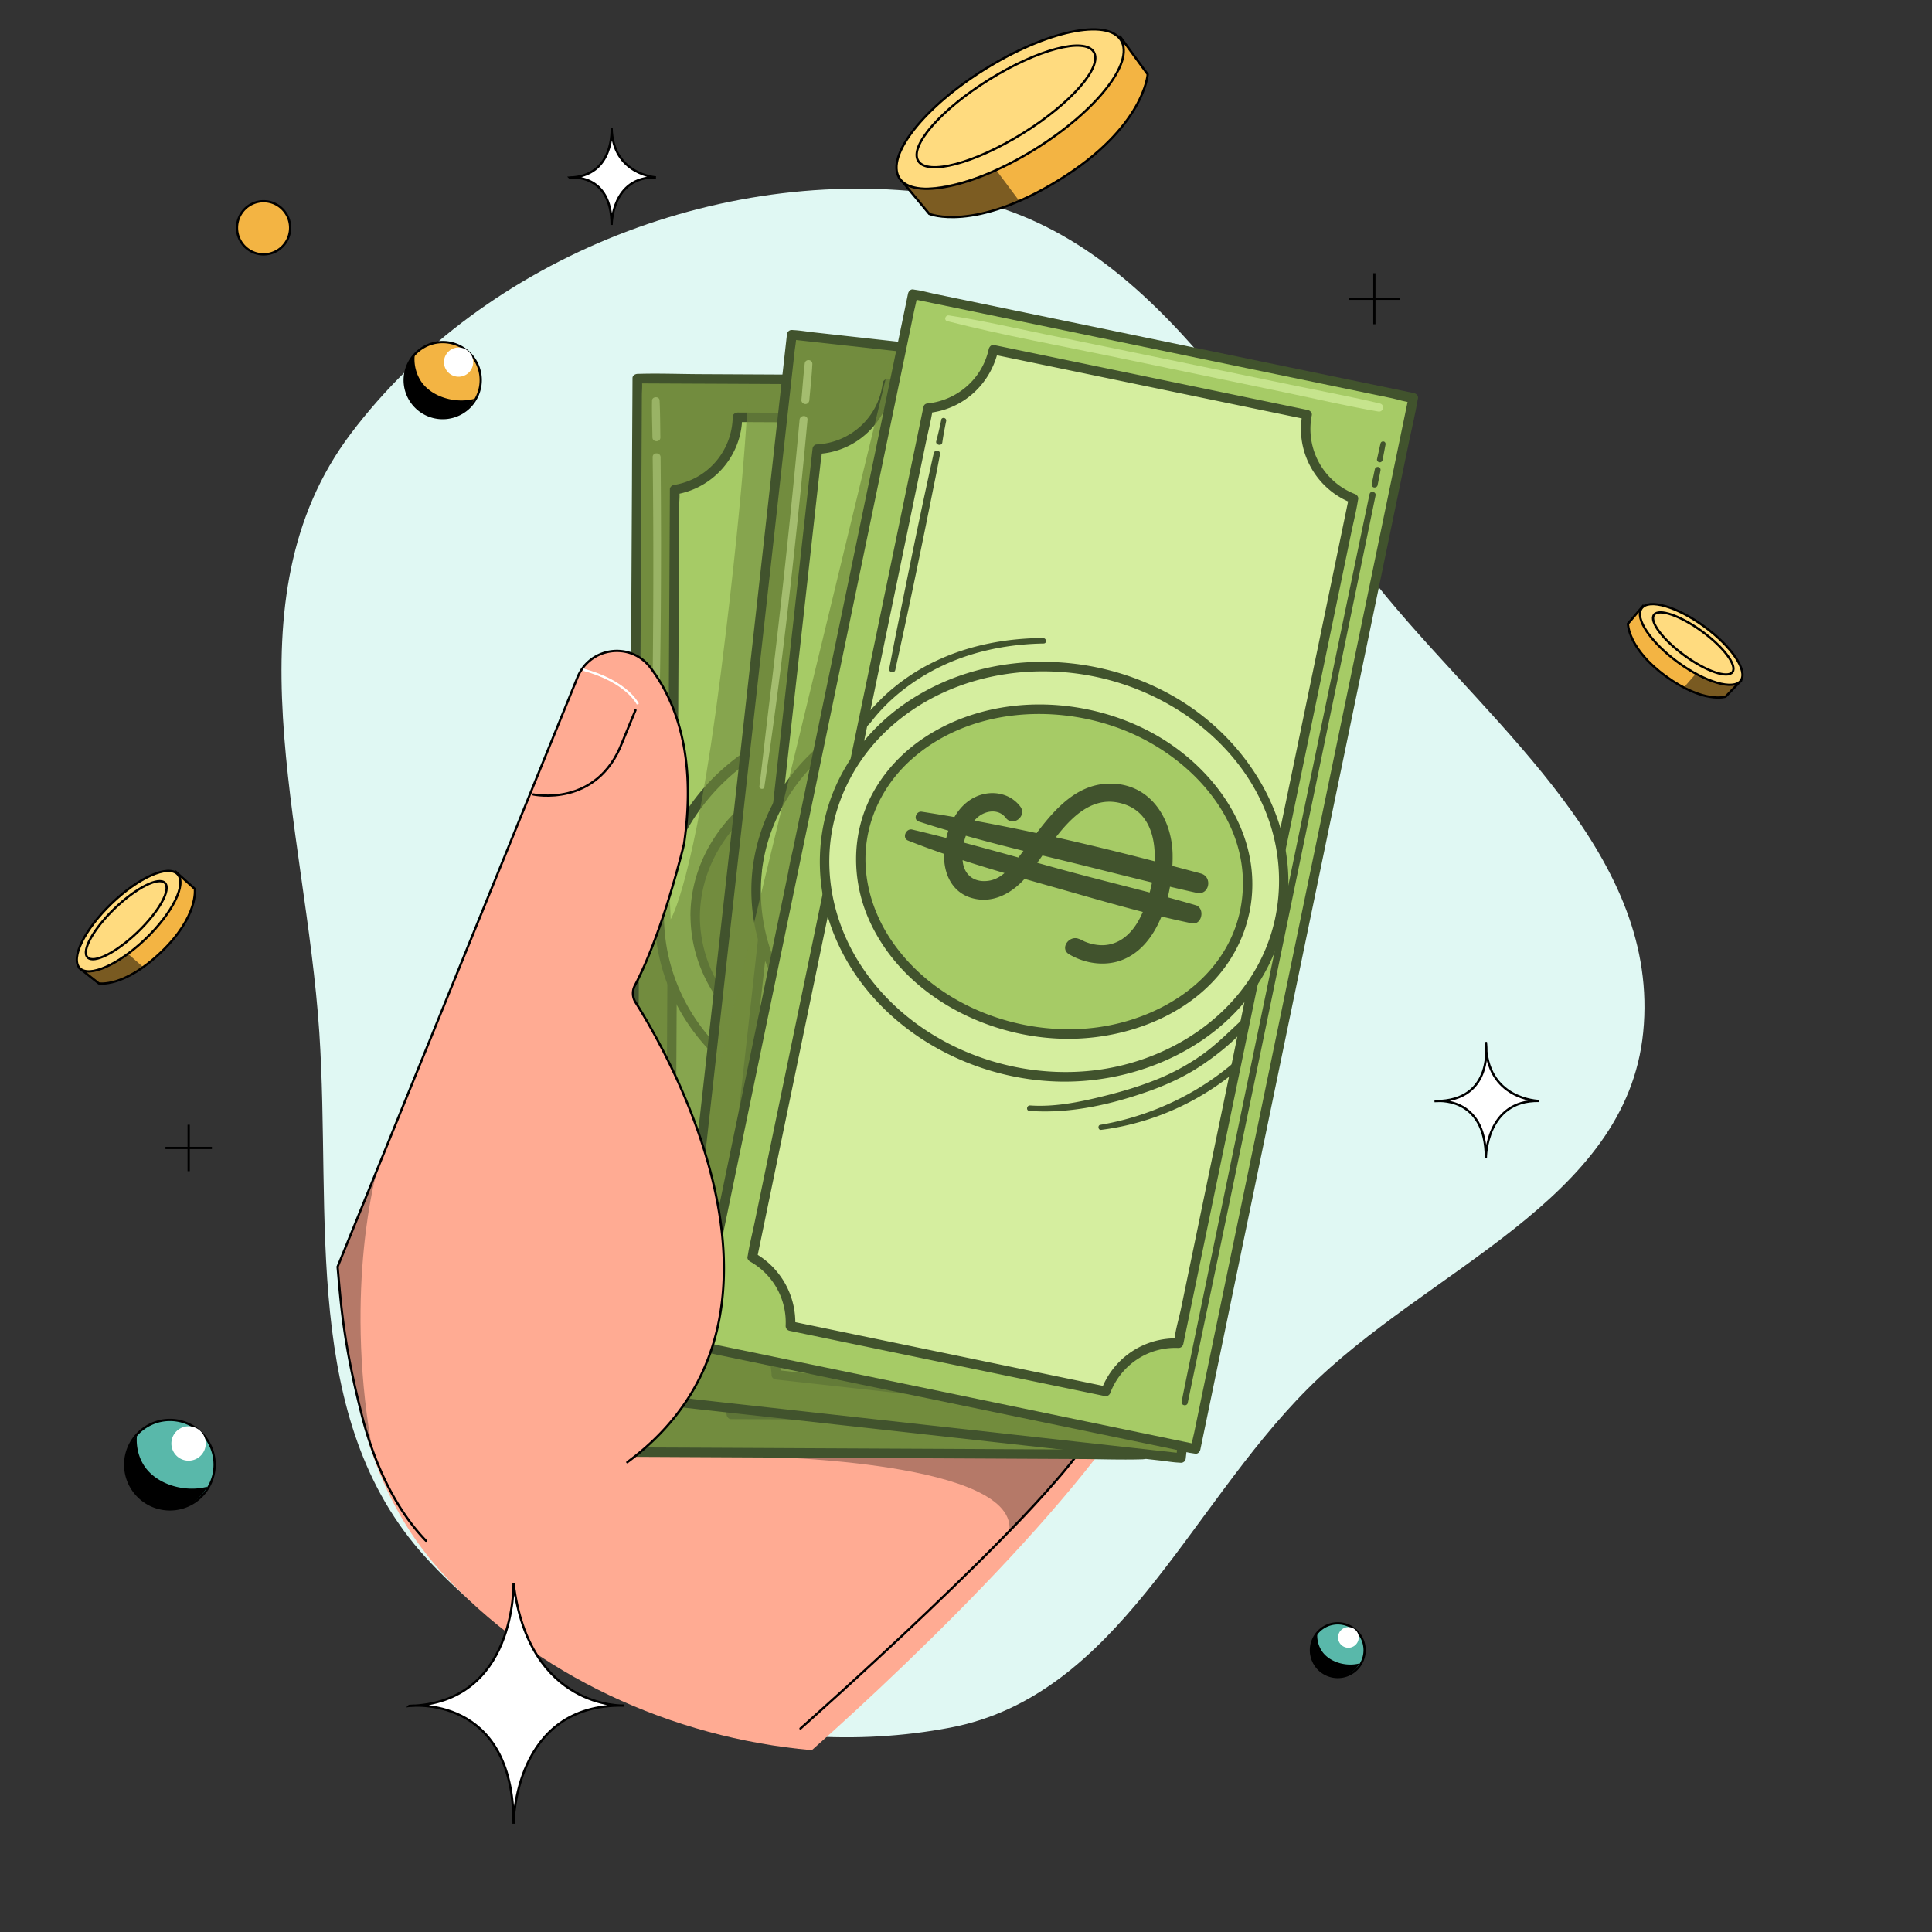 <svg xmlns="http://www.w3.org/2000/svg" fill="none" viewBox="0 0 128 128"><rect x="0" y="0" width="128" height="128" fill="#333333" stroke="none"/><path fill="#E0F8F3" fill-rule="evenodd" d="M62.942 12.971c13.444 2.114 20.23 16.084 28.906 26.556 7.41 8.943 18.169 17.317 17.017 28.869-1.115 11.188-14.309 15.673-22.252 23.64-7.977 8.003-12.564 20.318-23.671 22.427-12.455 2.364-26.271-1.946-34.783-11.33-8.254-9.1-6.193-22.485-7.004-34.737-.909-13.73-6.208-28.663 2.08-39.655 8.907-11.814 25.08-18.07 39.707-15.77" clip-rule="evenodd"/><path fill="#FFAB93" d="M53.787 115.953c-9.284-.815-18.335-4.962-24.555-11.819-4.79-5.28-6.106-12.004-6.526-19.111l4.58-9.254c5.892-22.949 35.55-18.725 35.55-18.725v.002C88.888 71.31 77.103 89.299 77.103 89.299c-2.896 7.527-16.346 20.485-23.316 26.654"/><path fill="#FFAB93" d="M53.034 114.519s15.973-14.12 19.135-19.288Z"/><path stroke="#000" stroke-linecap="round" stroke-linejoin="round" stroke-width=".15" d="M53.034 114.519s15.973-14.12 19.135-19.288"/><path fill="#000" d="M50.59 96.52s17.111.296 16.265 5.046c2.846-2.824 4.39-5.093 4.39-5.093z" opacity=".29"/><path fill="#728C3E" d="m76.078 25.255-33.865-.161-.37 71.119 33.865.161z"/><path fill="#A6CB66" d="m73.519 32.439-.296 57.444a4.88 4.88 0 0 0-3.418 3.935l-21.338-.1a4.87 4.87 0 0 0-4.058-4.122l.292-57.144a4.875 4.875 0 0 0 4.16-4.798l21.222.102a4.88 4.88 0 0 0 3.432 4.685z"/><path fill="#41532D" d="m73.205 32.397-.008 1.534a18617.096 18617.096 0 0 1-.053 10.359l-.04 7.541c-.016 2.752-.028 5.508-.044 8.26l-.044 8.338q-.02 3.886-.04 7.777c-.012 2.192-.023 4.38-.032 6.572q-.013 2.365-.025 4.725l-.007 1.467c0 .252-.034.525-.005.773.003.03 0 .065 0 .097l.187-.252c-1.905.593-3.282 2.228-3.607 4.19l.35-.276q-3.607-.014-7.218-.036l-11.495-.053-2.627-.011.273.266a5.26 5.26 0 0 0-4.332-4.388l.276.35.007-1.527.022-4.155.031-6.146.038-7.5q.021-4.111.041-8.216l.045-8.295.041-7.735c.013-2.179.022-4.358.036-6.54q.013-2.35.022-4.702l.007-1.464c.003-.248.037-.521.004-.767-.004-.03 0-.064 0-.096l-.266.273c2.496-.396 4.386-2.534 4.429-5.074l-.35.276q3.599.017 7.198.035l14.025.067-.275-.35c.014 2.28 1.44 4.311 3.625 5.012.384.125.624-.461.238-.586-1.895-.609-3.224-2.346-3.237-4.355 0-.155-.088-.35-.275-.35q-3.6-.018-7.2-.036l-11.388-.054-2.636-.013c-.158 0-.348.092-.35.276-.038 2.264-1.656 4.165-3.899 4.523-.123.02-.264.139-.266.274l-.007 1.528-.022 4.154-.032 6.147-.038 7.5c-.012 2.74-.028 5.479-.04 8.215l-.045 8.296-.041 7.735q-.018 3.268-.036 6.54-.013 2.35-.023 4.702c-.002.745-.011 1.488-.01 2.23v.097c-.002.177.091.32.275.35a4.61 4.61 0 0 1 3.781 3.855c.02.124.14.264.274.267q3.607.014 7.218.035 5.748.03 11.495.054l2.627.011c.177.001.32-.092.35-.276.29-1.756 1.54-3.156 3.232-3.683a.31.31 0 0 0 .188-.252l.008-1.534.02-4.177.032-6.182q.02-3.77.04-7.541c.016-2.753.029-5.509.044-8.26.016-2.753.03-5.56.044-8.339q.02-3.886.04-7.777.019-3.285.033-6.572l.024-4.725c.003-.748.013-1.494.013-2.24v-.096c.003-.403-.625-.481-.626-.075z"/><path fill="#A6CB66" d="M58.895 74.244c8.44.04 15.313-5.978 15.352-13.442s-6.772-13.548-15.211-13.588-15.314 5.978-15.352 13.442c-.04 7.465 6.771 13.548 15.211 13.588"/><path fill="#41532D" d="M43.373 60.62c-.003 2.942 1.013 5.77 2.842 8.068 1.828 2.298 4.469 4.067 7.305 5.003 5.98 1.97 13.006.55 17.398-4.071 1.998-2.1 3.32-4.827 3.588-7.724.267-2.896-.516-5.791-2.12-8.205-3.524-5.288-10.326-7.6-16.452-6.532-6.125 1.068-11.21 5.255-12.353 11.272a12.5 12.5 0 0 0-.212 2.192c-.003.402.622.48.626.074.055-5.886 4.42-10.623 9.845-12.374 5.734-1.852 12.554-.425 16.702 4.058 1.862 2.011 3.09 4.569 3.34 7.315.253 2.795-.535 5.603-2.13 7.903-3.453 4.99-9.915 7.107-15.76 6.074-5.845-1.032-10.776-5.082-11.812-10.866a12.3 12.3 0 0 1-.189-2.107c0-.404-.626-.481-.626-.075z"/><path fill="#728C3E" d="M58.905 71.384c7.125.033 12.926-4.709 12.957-10.592.03-5.884-5.721-10.68-12.847-10.715-7.125-.034-12.926 4.708-12.957 10.592-.03 5.883 5.72 10.68 12.846 10.715"/><path fill="#41532D" d="M45.747 60.632c.003 5.056 3.984 8.949 8.59 10.373 4.99 1.543 10.976.54 14.757-3.214 1.65-1.64 2.8-3.77 3.038-6.101s-.44-4.618-1.773-6.504c-3.056-4.324-8.848-6.033-13.92-5.228-4.783.762-9.528 3.987-10.525 8.979a9 9 0 0 0-.171 1.697c-.006.402.622.48.626.075.05-4.79 3.907-8.38 8.259-9.693 4.757-1.435 10.474-.42 14.051 3.16 1.549 1.55 2.615 3.562 2.827 5.758.213 2.196-.465 4.382-1.766 6.148-2.98 4.046-8.464 5.579-13.269 4.784-4.5-.741-9.058-3.808-9.95-8.542a9 9 0 0 1-.152-1.615c-.001-.4-.626-.482-.626-.075z"/><path fill="#41532D" d="M68.179 59.8q-.952.047-1.909.112a10 10 0 0 0-.087-.712c.605-.062 1.208-.124 1.813-.196.845-.1.66-1.357-.173-1.3q-.968.068-1.937.14c-.077-.264-.159-.523-.245-.76-.79-2.116-2.743-3.768-5.102-3.147-2.273.6-3.183 2.703-3.866 4.788q-2.091.255-4.172.569.085-.206.202-.384c.384-.56 1.106-.871 1.71-.472.654.432 1.312-.596.657-1.029-.975-.644-2.233-.404-3.039.404-.455.457-.723 1.05-.85 1.682q-1.085.175-2.16.372c-.365.067-.384.689.02.682.685-.01 1.37-.036 2.054-.065q0 .253.028.502-1.16.093-2.316.212c-.428.043-.473.76-.017.78.846.04 1.694.054 2.542.055q-.001.005.004.01c.364 1.183 1.255 2.174 2.567 2.158 1.454-.018 2.457-1.066 2.993-2.316a.1.1 0 0 1 .012-.027q.816-.043 1.633-.09c2.154-.126 4.327-.225 6.49-.4a7 7 0 0 1-.073.601c-.194 1.125-.788 2.112-1.934 2.417-.32.085-.651.11-.98.097-.103-.005-.618-.086-.337-.025-.76-.157-1.145 1.002-.376 1.162 1.156.239 2.457.008 3.386-.742 1.06-.855 1.503-2.202 1.584-3.621a58 58 0 0 0 2.04-.23c.695-.091.533-1.254-.16-1.223zm-6.714-4.777c1.726-.056 2.723 1.296 3.21 2.913a204 204 0 0 0-6.71.634c.62-1.81 1.525-3.485 3.497-3.548zm-9.168 5.397c1.312-.077 2.623-.183 3.934-.302q-.086.268-.174.528-1.87.111-3.735.247a4 4 0 0 1-.024-.476zm2.4 2.329c-.845.435-1.648.188-2.052-.676q-.014-.029-.02-.056a100 100 0 0 0 2.903-.096c-.199.34-.46.634-.829.829zm4.167-2.273-1.512.093q.086-.279.17-.568l1.055-.101c2.127-.205 4.26-.376 6.392-.58q.044.343.065.678c-2.056.155-4.113.349-6.17.478"/><path fill="#728C3E" d="m49.595 25.124 26.482.126-.368 71.12-27.055-.13-6.807-.947.262-49.979s2.213 9.967 2.322 15.594c0 0 1.562-2.364 3.328-16.327s1.833-19.457 1.833-19.457z" opacity=".6" style="mix-blend-mode:multiply"/><path fill="#41532D" d="M76.027 96.407q.003-.953.01-1.905.016-2.59.026-5.183l.04-7.664q.024-4.656.048-9.311c.017-3.414.037-6.823.053-10.236q.028-5.167.054-10.333l.05-9.598.043-8.145.03-5.856c.004-.925.011-1.85.012-2.772a1 1 0 0 1 .002-.12c0-.154-.091-.35-.275-.35q-1.69-.008-3.381-.016-4.04-.017-8.078-.04l-9.768-.047-8.478-.042c-1.365-.005-2.736-.06-4.102-.02q-.028-.001-.058.001c-.154 0-.35.092-.35.276q-.004.953-.01 1.905-.016 2.59-.026 5.183l-.04 7.664q-.024 4.655-.048 9.311-.027 5.118-.054 10.236l-.053 10.333-.05 9.598-.043 8.145q-.014 2.928-.03 5.856c-.004.925-.012 1.85-.012 2.772q.001.059-.002.12c0 .154.091.35.275.35q1.69.007 3.38.016l8.079.04 9.768.047 8.477.042c1.366.005 2.737.06 4.102.02q.03.001.059-.001c.402.002.48-.627.074-.627q-1.69-.007-3.38-.016-4.04-.017-8.078-.04l-9.769-.047-8.477-.042-2.772-.012-.873-.003c-.139 0-.32-.03-.457-.001-.017.003-.039-.002-.059 0l.276.351q.003-.953.01-1.904.016-2.591.026-5.183l.04-7.665q.024-4.655.048-9.31l.053-10.237q.027-5.167.054-10.333l.05-9.598.043-8.145q.014-2.928.03-5.856l.009-1.821c.002-.31.04-.643.003-.951-.005-.04 0-.08.002-.119l-.35.276q1.69.008 3.38.016 4.04.017 8.078.04l9.769.047 8.477.042 2.772.012.873.003c.139 0 .32.03.458.002.016-.004.038 0 .058-.001l-.276-.351q-.003.953-.01 1.905-.016 2.59-.026 5.183l-.04 7.664c-.017 3.103-.03 6.207-.048 9.311l-.053 10.236q-.027 5.167-.054 10.333-.026 4.801-.05 9.598l-.042 8.145-.03 5.856c-.004.925-.012 1.85-.013 2.772q.002.059-.002.119c-.003.403.626.481.626.075"/><g fill="#D5EE9F" opacity=".4" style="mix-blend-mode:overlay"><path d="M43.75 28.98c-.01-.818-.012-1.637-.052-2.456-.015-.287-.496-.267-.5.02-.017.81.015 1.622.028 2.432.004.336.531.345.524.005M43.431 54.731c.28-6.363.37-12.729.364-19.1a614 614 0 0 0-.03-5.339c-.004-.336-.528-.344-.524-.005.08 6.373.047 12.745-.067 19.116-.032 1.774-.045 3.55-.074 5.324-.003.216.323.216.332.001z"/></g><path fill="#728C3E" d="m86.107 25.915-33.657-3.74-7.868 70.687L78.239 96.6z"/><path fill="#A6CB66" d="m82.802 32.783-6.353 57.093a4.88 4.88 0 0 0-3.814 3.554l-21.209-2.355a4.87 4.87 0 0 0-3.6-4.527l6.32-56.797a4.88 4.88 0 0 0 4.645-4.333l21.092 2.344a4.88 4.88 0 0 0 2.919 5.02"/><path fill="#41532D" d="m82.49 32.748-.17 1.526-.463 4.154-.683 6.144q-.418 3.745-.833 7.496l-.913 8.21-.923 8.288q-.429 3.865-.859 7.73c-.24 2.176-.486 4.355-.727 6.532l-.52 4.696-.163 1.457c-.03.249-.088.517-.086.77q-.002.048-.01.094l.266-.274c-1.946.388-3.53 1.825-4.06 3.748l.331-.196-7.173-.798c-3.809-.424-7.615-.844-11.424-1.268l-2.612-.289.274.266a5.24 5.24 0 0 0-3.795-4.773l.196.331.169-1.517.459-4.132.678-6.109q.413-3.727.831-7.455l.907-8.166c.303-2.721.613-5.497.917-8.244l.857-7.689.723-6.496.52-4.675.162-1.453c.028-.246.087-.511.084-.764 0-.032.007-.066.01-.094l-.266.274c2.534-.13 4.6-2.097 4.911-4.607l-.35.276 7.154.793c3.771.42 7.546.84 11.317 1.256l2.621.29-.275-.35a5.27 5.27 0 0 0 3.114 5.352c.372.164.61-.422.237-.586a4.62 4.62 0 0 1-2.725-4.691.32.32 0 0 0-.276-.35l-7.154-.795c-3.771-.419-7.546-.839-11.317-1.255l-2.621-.291a.32.32 0 0 0-.35.276c-.278 2.256-2.121 3.94-4.38 4.056-.136.007-.252.147-.265.274l-.17 1.517-.458 4.131-.678 6.11q-.413 3.727-.831 7.455l-.908 8.166-.917 8.244-.856 7.688q-.363 3.252-.723 6.497l-.52 4.674c-.082.738-.184 1.479-.246 2.218l-.01.094c-.014.127.062.294.196.331a4.63 4.63 0 0 1 3.406 4.283c.007.137.147.254.273.267l7.174.797c3.809.424 7.615.844 11.423 1.268l2.612.29c.123.012.294-.063.331-.197.47-1.71 1.823-3.013 3.57-3.358a.32.32 0 0 0 .266-.274l.171-1.527.464-4.153.682-6.144q.418-3.745.833-7.497l.913-8.21.923-8.287c.285-2.577.574-5.154.859-7.73.24-2.177.486-4.356.727-6.532l.52-4.696c.083-.742.186-1.485.249-2.227l.01-.095c.045-.403-.581-.478-.626-.074z"/><path fill="#A6CB66" d="M63.849 72.823c8.388.932 15.857-4.327 16.683-11.745.826-7.42-5.305-14.19-13.693-15.121s-15.857 4.327-16.683 11.746 5.305 14.188 13.693 15.12"/><path fill="#41532D" d="M49.85 57.664c-.654 6.11 3.314 11.591 8.736 14.046 5.734 2.597 12.95 1.907 17.776-2.27 2.192-1.898 3.761-4.451 4.329-7.302s.078-5.84-1.286-8.393c-2.987-5.59-9.42-8.565-15.615-8.173-5.934.376-11.809 4.08-13.519 9.991q-.3 1.034-.423 2.104c-.047.403.581.478.626.074.679-5.86 5.592-10.135 11.193-11.253 5.893-1.177 12.428.947 16.081 5.826 1.652 2.204 2.617 4.923 2.546 7.693-.07 2.77-1.137 5.447-2.944 7.56-3.965 4.626-10.723 6.056-16.431 4.346-5.708-1.711-10.087-6.231-10.488-12.093a12 12 0 0 1 .049-2.074c.042-.404-.584-.48-.626-.075z"/><path fill="#728C3E" d="M64.165 69.976c7.082.787 13.35-3.316 14.001-9.163S73.604 49.586 66.522 48.8c-7.082-.787-13.35 3.316-14.001 9.163s4.562 11.226 11.644 12.013"/><path fill="#41532D" d="M52.212 57.923c-.532 5.03 3.066 9.304 7.478 11.202 4.813 2.067 10.895 1.661 15.044-1.693 1.804-1.46 3.14-3.46 3.616-5.747.477-2.285.027-4.676-1.126-6.686-2.636-4.579-8.122-6.85-13.251-6.592-4.817.242-9.932 2.968-11.412 7.83a9.2 9.2 0 0 0-.35 1.686c-.047.403.582.478.627.075.556-4.757 4.821-7.926 9.287-8.744 4.886-.892 10.417.71 13.594 4.653 1.377 1.708 2.242 3.852 2.193 6.065-.046 2.216-.957 4.296-2.45 5.92-3.394 3.692-9.075 4.62-13.749 3.284-4.39-1.258-8.526-4.772-8.905-9.574a9 9 0 0 1 .03-1.604c.041-.404-.585-.48-.626-.075"/><path fill="#41532D" d="M74.9 59.56a94 94 0 0 0-1.907-.114q.011-.36-.003-.717c.607.01 1.215.02 1.824.02.85-.002.814-1.271-.02-1.311q-.967-.046-1.94-.09a9 9 0 0 0-.157-.783c-.538-2.196-2.281-4.067-4.695-3.724-2.33.327-3.476 2.31-4.4 4.303a136 136 0 0 0-4.209.074c.072-.127.152-.25.245-.356.447-.51 1.2-.736 1.754-.27.6.509 1.373-.435.775-.942-.892-.753-2.17-.666-3.068.045-.505.402-.843.958-1.044 1.572q-1.097.046-2.19.114c-.372.023-.46.637-.06.678q1.023.105 2.047.175a5 5 0 0 0-.03.504 93 93 0 0 0-2.324-.062c-.431-.005-.56.697-.108.772q1.253.204 2.517.353l.001.013c.222 1.217.992 2.306 2.295 2.443 1.445.151 2.567-.768 3.246-1.947.002-.01.01-.018.015-.027.544.036 1.091.068 1.632.103 2.155.13 4.323.288 6.489.369q-.065.315-.145.59c-.326 1.09-1.03 2.006-2.206 2.172a3.2 3.2 0 0 1-.985-.02c-.1-.017-.606-.158-.331-.068-.739-.247-1.255.86-.51 1.107 1.122.374 2.44.299 3.45-.337 1.153-.726 1.754-2.009 1.999-3.41a63 63 0 0 0 2.054.012c.701-.01.676-1.183-.016-1.232zm-6.106-5.533c1.72.147 2.552 1.606 2.846 3.27a209 209 0 0 0-6.736-.158c.828-1.726 1.921-3.284 3.89-3.115zm-9.74 4.282c1.312.078 2.626.128 3.943.165q-.117.257-.233.506c-1.246-.07-2.492-.138-3.74-.193q0-.237.03-.475zm2.11 2.595c-.891.332-1.656-.007-1.959-.912q-.007-.026-.013-.057 1.445.143 2.895.244c-.24.315-.53.578-.92.723zm4.406-1.765q-.754-.041-1.513-.088.117-.267.236-.545.527.014 1.062.023c2.137.046 4.276.127 6.415.177q.005.345-.012.681c-2.06-.088-4.126-.138-6.184-.25z"/><path fill="#728C3E" d="m78.474 94.53-.494 2.044-28.795-3.2-4.533-1.096 1.89-17.009 12.663-52.341 26.901 2.988z" opacity=".7" style="mix-blend-mode:multiply"/><path fill="#41532D" d="m78.557 96.635.21-1.893.574-5.15q.425-3.808.848-7.616c.342-3.085.688-6.169 1.03-9.253q.564-5.088 1.132-10.175l1.143-10.268 1.063-9.54c.3-2.7.601-5.396.9-8.096l.647-5.822c.103-.918.225-1.835.306-2.757l.015-.116a.32.32 0 0 0-.276-.351q-1.68-.187-3.361-.373l-8.031-.892c-3.235-.36-6.471-.716-9.71-1.077l-8.424-.934-2.757-.306c-.438-.05-.883-.128-1.32-.148q-.028-.005-.057-.005a.32.32 0 0 0-.35.276l-.212 1.892-.573 5.15-.848 7.616q-.514 4.628-1.03 9.254-.563 5.087-1.132 10.174c-.38 3.39-.763 6.847-1.143 10.269l-1.062 9.54q-.453 4.048-.9 8.096l-.647 5.822c-.103.918-.225 1.834-.307 2.756l-.014.117c-.02.17.105.331.275.35 1.122.126 2.24.248 3.362.374l8.03.89 9.71 1.079q4.213.467 8.425.934l2.757.306c.437.049.882.128 1.32.147a.4.4 0 0 0 .056.005c.404.045.478-.581.075-.626q-1.68-.187-3.361-.373l-8.03-.892-9.71-1.077c-2.808-.31-5.618-.624-8.425-.934l-2.757-.306c-.41-.046-.909-.189-1.32-.148-.017.003-.04-.005-.057-.005l.276.35c.069-.63.142-1.26.21-1.892l.574-5.15.848-7.616 1.03-9.254q.564-5.087 1.132-10.174c.38-3.39.763-6.846 1.143-10.268l1.063-9.54c.3-2.7.601-5.396.9-8.097l.647-5.821.2-1.811c.035-.309.103-.634.106-.946.002-.038.01-.079.015-.116l-.35.276q1.68.186 3.36.373l8.031.891q4.853.538 9.71 1.078 4.213.467 8.425.934l2.757.306c.409.046.908.188 1.32.147.016-.003.04.005.056.006l-.275-.351q-.106.945-.211 1.892l-.573 5.15-.849 7.617q-.514 4.626-1.029 9.253c-.376 3.39-.753 6.784-1.133 10.174l-1.143 10.269q-.531 4.77-1.062 9.54c-.302 2.7-.602 5.396-.9 8.096l-.647 5.822c-.103.918-.225 1.834-.307 2.757l-.014.116c-.045.404.58.478.626.075"/><g fill="#D5EE9F" opacity=".5" style="mix-blend-mode:overlay"><path d="M53.62 26.511c.07-.792.16-1.59.2-2.385.016-.326-.465-.37-.503-.046-.096.806-.15 1.615-.221 2.423-.013.142.126.264.26.267.151.002.254-.119.267-.261zM50.639 52.144c.95-6.288 1.684-12.605 2.334-18.933q.277-2.696.526-5.393c.03-.335-.493-.34-.524-.005a624 624 0 0 1-2.03 18.929c-.218 1.784-.414 3.573-.633 5.36-.022.186.3.23.326.045z"/></g><path fill="#A6CB66" d="m93.63 26.357-33.16-6.865L46.052 89.14l33.16 6.864z"/><path fill="#D5EE9F" d="M62.766 21.278c3.744.955 7.57 1.64 11.348 2.43 3.778.788 7.323 1.522 10.984 2.283 2.068.428 4.135.917 6.218 1.274.342.058.448-.452.11-.532-1.828-.436-3.678-.777-5.517-1.158-1.838-.38-3.848-.793-5.774-1.189-3.668-.76-7.335-1.509-11.005-2.262-2.077-.427-4.16-.906-6.26-1.225-.243-.037-.359.316-.108.381z" opacity=".7" style="mix-blend-mode:overlay"/><path fill="#D5EE9F" d="M61.485 27.046 49.839 83.302a4.88 4.88 0 0 1 2.527 4.56l20.895 4.325a4.87 4.87 0 0 1 4.827-3.189l11.585-55.962a4.876 4.876 0 0 1-3.075-5.556l-20.78-4.302a4.88 4.88 0 0 1-4.33 3.872z"/><path fill="#41532D" d="m61.17 27.01-1.159 5.598-1.253 6.051-7.802 37.69-.958 4.628c-.15.727-.338 1.46-.454 2.194l-.02.093c-.03.148.081.265.196.33a4.62 4.62 0 0 1 2.332 4.23c-.009.181.1.313.275.35l20.895 4.325c.133.028.282-.074.33-.196.704-1.858 2.504-3.08 4.498-2.996.182.009.314-.1.35-.276l1.152-5.565 1.247-6.021 1.52-7.345 1.666-8.047 1.681-8.122 1.568-7.573 1.325-6.402.954-4.606c.15-.724.336-1.454.452-2.185l.02-.096c.027-.133-.074-.283-.196-.33a4.62 4.62 0 0 1-2.879-5.226c.037-.177-.121-.32-.275-.351l-20.78-4.302c-.18-.037-.316.122-.351.276-.428 1.96-2.082 3.393-4.064 3.595-.405.042-.308.665.097.624 2.282-.235 4.106-1.919 4.597-4.147l-.35.276 20.78 4.302-.276-.35c-.487 2.49.91 4.979 3.27 5.887l-.195-.33-.31 1.494-.842 4.068-1.246 6.02-4.868 23.514-1.568 7.574-1.325 6.401-.953 4.607c-.148.712-.386 1.46-.453 2.184-.003.032-.013.065-.02.096l.351-.276a5.255 5.255 0 0 0-5.155 3.386l.33-.196-20.894-4.326.276.35A5.29 5.29 0 0 0 49.966 83l.196.331 7.305-35.289 1.576-7.614 1.332-6.435.958-4.629c.15-.727.338-1.459.455-2.193l.019-.093c.082-.399-.545-.468-.626-.075z"/><path fill="#D5EE9F" d="M67.1 70.983c8.265 1.71 16.191-2.828 17.704-10.138s-3.96-14.622-12.224-16.333S56.39 47.34 54.876 54.65s3.96 14.622 12.224 16.333"/><path fill="#41532D" d="M84.49 60.807c-1.22 5.765-6.528 9.531-12.185 10.128-5.98.634-12.308-2.118-15.483-7.318-1.439-2.357-2.126-5.158-1.797-7.913.332-2.787 1.68-5.376 3.715-7.297 4.414-4.165 11.183-4.935 16.693-2.703 5.51 2.23 9.502 7.19 9.3 13.069a12.3 12.3 0 0 1-.244 2.037c-.083.399.547.471.626.075 1.222-6.03-2.263-11.865-7.441-14.795-5.464-3.093-12.65-3.07-17.839.608-2.376 1.683-4.218 4.121-5.03 6.935-.81 2.813-.598 5.79.53 8.469 2.452 5.822 8.623 9.406 14.81 9.554 5.954.145 12.109-2.978 14.362-8.723.26-.662.457-1.35.604-2.046.082-.4-.545-.468-.626-.075z"/><path fill="#A6CB66" d="M67.68 68.176c6.977 1.444 13.6-2.056 14.793-7.818S78.976 48.756 72 47.311s-13.6 2.055-14.793 7.817S60.702 66.73 67.68 68.176"/><path fill="#41532D" d="M82.163 60.324c-.998 4.697-5.591 7.424-10.11 7.812-4.941.426-10.272-1.72-13.06-5.927-1.215-1.836-1.854-4.056-1.598-6.258s1.36-4.184 2.995-5.64c3.757-3.345 9.444-3.742 13.995-1.968 4.23 1.647 8.063 5.56 7.962 10.363a9.3 9.3 0 0 1-.184 1.62c-.083.4.547.472.626.075.995-4.95-2.213-9.518-6.407-11.818-4.593-2.52-10.661-2.662-15.112.265-1.937 1.274-3.485 3.164-4.16 5.399s-.462 4.673.515 6.804c2.206 4.803 7.532 7.596 12.667 7.766 4.811.157 10.087-2.071 12.002-6.773.216-.53.375-1.08.494-1.64.083-.399-.545-.467-.626-.074z"/><path fill="#41532D" d="M79.205 59.97c-.61-.182-1.223-.35-1.839-.52q.087-.351.148-.702c.594.14 1.184.277 1.779.407.83.181 1.065-1.067.26-1.285q-.935-.251-1.88-.499c.016-.274.02-.544.015-.8-.057-2.261-1.365-4.458-3.796-4.642-2.345-.175-3.888 1.515-5.214 3.267q-2.06-.444-4.129-.826.145-.165.316-.296c.545-.403 1.33-.463 1.77.112.479.625 1.435-.132.955-.758-.71-.927-1.98-1.113-3.006-.609-.581.283-1.027.755-1.352 1.314a126 126 0 0 0-2.163-.354c-.369-.057-.586.524-.202.648a64 64 0 0 0 1.963.607q-.08.24-.136.485-1.126-.291-2.257-.558c-.421-.097-.693.563-.27.732q1.18.466 2.386.88l-.003.013c-.043 1.236.48 2.464 1.722 2.876 1.378.457 2.672-.205 3.587-1.212q.01-.013.02-.022l1.574.448c2.077.585 4.163 1.201 6.262 1.742-.085.195-.175.38-.267.545-.549 1-1.433 1.739-2.618 1.652a3.1 3.1 0 0 1-.957-.23c-.092-.039-.557-.284-.308-.135-.668-.4-1.408.573-.733.974 1.016.604 2.32.81 3.442.403 1.28-.465 2.14-1.59 2.677-2.905q1 .241 2.002.45c.686.142.912-1.011.25-1.206zm-4.79-6.71c1.652.51 2.151 2.114 2.085 3.804a207 207 0 0 0-6.548-1.592c1.176-1.511 2.574-2.796 4.46-2.212zm-10.424 2.111c1.267.356 2.54.684 3.815 1q-.17.225-.337.443a295 295 0 0 0-3.611-.986 3.4 3.4 0 0 1 .133-.457m1.506 2.983c-.94.135-1.617-.36-1.718-1.307q-.001-.03-.004-.059c.921.3 1.846.582 2.776.855-.302.257-.642.451-1.054.511m4.682-.786c-.489-.133-.973-.269-1.46-.405q.171-.234.345-.484.515.124 1.031.25c2.078.5 4.15 1.036 6.23 1.538q-.07.338-.156.664c-1.997-.523-4.002-1.016-5.99-1.563"/><path fill="#41532D" d="m46.367 89.174.387-1.866 1.05-5.074 1.554-7.505 1.887-9.118c.63-3.038 1.384-6.683 2.075-10.024l4.041-19.52L60.2 22.355l.368-1.782c.064-.306.158-.622.193-.931.005-.038.016-.077.024-.114l-.35.275 31.803 6.584c.408.085.884.264 1.301.27.02 0 .04.008.056.011l-.275-.35-2.99 14.442-1.888 9.117-2.075 10.024-4.04 19.52-1.652 7.976-1.556 7.518c-.063.306-.158.622-.193.931-.004.038-.016.077-.023.115l.35-.276L47.449 89.1c-.426-.088-.87-.222-1.3-.27l-.056-.011c-.4-.082-.468.545-.075.627L77.82 96.03c.427.089.87.222 1.302.27l.055.011c.176.037.319-.121.35-.276l.387-1.865 1.05-5.074 1.554-7.506 1.887-9.118c.63-3.038 1.384-6.682 2.075-10.024l2.095-10.12q.975-4.702 1.946-9.4L93.36 29.22c.187-.903.41-1.806.562-2.713l.023-.115c.037-.176-.12-.319-.275-.35l-31.804-6.584c-.426-.089-.87-.222-1.3-.27l-.057-.011c-.176-.037-.318.121-.35.276l-.386 1.865-1.05 5.074-1.554 7.506-1.888 9.118-2.075 10.024-4.04 19.52-1.652 7.975-1.187 5.736c-.187.904-.41 1.806-.562 2.714l-.023.114c-.083.4.544.468.625.075"/><path fill="#41532D" d="M69.118 42.27c-2.41.013-4.832.457-7.026 1.48a13.4 13.4 0 0 0-2.84 1.775q-.646.526-1.217 1.135c-.327.349-.751.748-.932 1.198-.08.203.173.38.342.248.201-.162.345-.387.508-.582q.322-.39.676-.747.535-.543 1.132-1.015a13.8 13.8 0 0 1 2.733-1.683c2.08-.97 4.368-1.406 6.652-1.446.23-.004.193-.357-.033-.355zM68.19 73.598c2.725.206 5.525-.44 8.081-1.363 1.213-.44 2.379-.998 3.449-1.729 1.07-.73 2.205-1.653 3.041-2.69.187-.23-.174-.526-.385-.335-.91.832-1.75 1.7-2.76 2.417a14.8 14.8 0 0 1-3.246 1.722c-1.146.443-2.245.755-3.396 1.036-1.532.376-3.144.694-4.726.583-.23-.015-.286.338-.055.357zM72.947 74.858c3.387-.431 6.53-1.84 9.134-4.049.262-.223-.118-.596-.38-.375-2.492 2.12-5.583 3.541-8.807 4.09-.187.033-.136.36.053.334M61.861 30.032c-.863 3.845-1.638 7.71-2.421 11.572-.183.898-.355 1.795-.526 2.695-.05.258.341.345.401.086a581 581 0 0 0 2.359-11.236c.204-1.017.414-2.031.605-3.05.05-.27-.357-.332-.414-.07zM62.361 27.814a25 25 0 0 1-.332 1.416c-.069.256.367.347.402.083.067-.477.16-.948.255-1.419.044-.213-.284-.294-.328-.08zM90.735 32.736q-.854 4.08-1.7 8.163-1.38 6.672-2.765 13.346-1.569 7.582-3.146 15.165-1.438 6.942-2.871 13.886c-.615 2.986-1.236 5.968-1.845 8.955-.041.201-.077.404-.12.608-.053.26.348.346.402.086q.847-4.083 1.703-8.165 1.386-6.647 2.76-13.296 1.587-7.673 3.17-15.347a20653 20653 0 0 0 4.685-22.696l.126-.61c.053-.257-.343-.348-.396-.092zM91.092 31.064q-.103.493-.21.986c-.021.102.032.22.14.245.098.02.222-.032.244-.14q.1-.484.194-.97c.02-.099-.014-.212-.124-.241-.091-.026-.22.019-.241.124zM91.464 29.372q-.118.525-.234 1.052c-.02.096.075.2.167.205.109.007.185-.065.206-.167q.096-.502.192-1.009c.018-.086-.032-.187-.125-.203s-.184.033-.203.126z"/><path fill="#FFAB93" d="M41.562 96.873c12.898-9.504 2.658-27.13.548-30.463a1.11 1.11 0 0 1-.05-1.112c1.907-3.639 3.262-9.4 3.262-9.4.855-5.892-.595-9.526-2.24-11.679-1.31-1.715-3.994-1.35-4.816.648l-15.898 39.06c.222 2.445.37 5.037 1.63 9.926.591 2.297 1.812 5.723 4.222 8.223"/><path stroke="#000" stroke-linecap="round" stroke-linejoin="round" stroke-width=".15" d="M41.562 96.873c12.898-9.504 2.658-27.13.548-30.463a1.11 1.11 0 0 1-.05-1.112c1.907-3.639 3.262-9.4 3.262-9.4.855-5.892-.595-9.526-2.24-11.679-1.31-1.715-3.994-1.35-4.816.648l-15.898 39.06c.222 2.445.37 5.037 1.63 9.926.591 2.297 1.812 5.723 4.222 8.223"/><path fill="#FFAB93" d="M35.333 52.635s4.231.906 5.892-3.454l.877-2.13"/><path stroke="#000" stroke-linecap="round" stroke-linejoin="round" stroke-width=".15" d="M35.333 52.635s4.231.906 5.892-3.454l.877-2.13"/><path stroke="#fff" stroke-miterlimit="10" stroke-width=".15" d="M42.26 46.647s-.699-1.49-3.623-2.28"/><path fill="#000" d="M24.96 77.633s-2.147 7.555-.37 18c0 0-1.63-4.519-2.222-11.704z" opacity=".29"/><path stroke="#000" stroke-miterlimit="10" stroke-width=".15" d="M91.055 18.102v3.38M92.744 19.793h-3.38M12.501 74.516v3.078M14.04 76.055h-3.078"/><path fill="#F3B443" stroke="#000" stroke-miterlimit="10" stroke-width=".15" d="M17.463 16.852a1.76 1.76 0 1 0 0-3.52 1.76 1.76 0 0 0 0 3.52Z"/><path fill="#59B8AA" stroke="#000" stroke-miterlimit="10" stroke-width=".15" d="M11.257 100a2.963 2.963 0 1 0 0-5.926 2.963 2.963 0 0 0 0 5.926Z"/><path fill="#000" d="M9.599 97.179c-.411-.587-.59-1.332-.529-2.05a2.88 2.88 0 0 0-.776 1.97c0 1.602 1.3 2.901 2.9 2.901a2.89 2.89 0 0 0 2.54-1.504c-1.468.397-3.302-.125-4.135-1.317"/><path fill="#fff" d="M12.493 96.774a1.139 1.139 0 1 0 0-2.278 1.139 1.139 0 0 0 0 2.278"/><path fill="#F3B443" stroke="#000" stroke-miterlimit="10" stroke-width=".15" d="M29.331 27.701a2.518 2.518 0 1 0 0-5.037 2.518 2.518 0 0 0 0 5.037Z"/><path fill="#000" d="M27.921 25.301a2.67 2.67 0 0 1-.448-1.742c-.41.44-.66 1.026-.66 1.675a2.466 2.466 0 0 0 2.465 2.465 2.46 2.46 0 0 0 2.158-1.279c-1.247.338-2.806-.105-3.515-1.119"/><path fill="#fff" d="M30.383 24.96a.968.968 0 1 0 0-1.937.968.968 0 0 0 0 1.937"/><path fill="#59B8AA" stroke="#000" stroke-miterlimit="10" stroke-width=".15" d="M88.59 111.106a1.778 1.778 0 1 0 0-3.555 1.778 1.778 0 0 0 0 3.555Z"/><path fill="#000" d="M87.595 109.414a1.88 1.88 0 0 1-.317-1.23c-.288.31-.466.724-.466 1.182 0 .961.78 1.741 1.741 1.741.657 0 1.228-.366 1.523-.903-.88.238-1.98-.075-2.48-.79"/><path fill="#fff" d="M89.334 109.168a.683.683 0 1 0 0-1.367.683.683 0 0 0 0 1.367"/><path fill="#F3B443" stroke="#000" stroke-miterlimit="10" stroke-width=".15" d="m74.21 2.423 1.828 2.503s-.223 3.506-5.868 6.993c-5.645 3.489-8.604 2.25-8.604 2.25l-1.99-2.39s7.572-9.49 14.634-9.356Z"/><path fill="#FFDB7F" stroke="#000" stroke-miterlimit="10" stroke-width=".15" d="M68.575 9.883c4.056-2.52 6.604-5.753 5.692-7.221s-4.94-.614-8.995 1.907c-4.056 2.52-6.605 5.754-5.693 7.221s4.94.614 8.996-1.907Z"/><path fill="#FFDB7F" stroke="#000" stroke-miterlimit="10" stroke-width=".15" d="M67.758 8.836c3.211-1.995 5.317-4.412 4.704-5.398-.612-.986-3.712-.167-6.922 1.828s-5.317 4.412-4.704 5.398c.612.986 3.712.167 6.922-1.828Z"/><path fill="#000" d="m67.53 13.314-1.538-2.056s-4 1.71-5.993 1.029l1.567 1.882s2.198.775 5.964-.855" opacity=".49"/><path fill="#F3B443" stroke="#000" stroke-miterlimit="10" stroke-width=".15" d="m108.8 40.21-.944 1.11s-.016 1.652 2.51 3.483 3.956 1.355 3.956 1.355l1.016-1.052s-3.222-4.713-6.538-4.894z"/><path fill="#FFDB7F" stroke="#000" stroke-miterlimit="10" stroke-width=".15" d="M115.332 45.093c.479-.657-.604-2.261-2.418-3.584s-3.673-1.862-4.152-1.206.604 2.261 2.419 3.584 3.673 1.862 4.151 1.206Z"/><path fill="#FFDB7F" stroke="#000" stroke-miterlimit="10" stroke-width=".15" d="M114.783 44.524c.321-.441-.583-1.648-2.019-2.694s-2.86-1.538-3.182-1.097c-.321.44.582 1.647 2.018 2.694s2.861 1.538 3.183 1.097Z"/><path fill="#000" d="m111.556 45.552.792-.911s1.817.94 2.775.69l-.8.828s-1.058.288-2.766-.607z" opacity=".5"/><path fill="#F3B443" stroke="#000" stroke-miterlimit="10" stroke-width=".15" d="m11.708 57.816 1.198 1.076s.264 1.806-2.23 4.188c-2.492 2.382-4.131 2.071-4.131 2.071l-1.27-1.001s2.829-5.64 6.433-6.332z"/><path fill="#FFDB7F" stroke="#000" stroke-miterlimit="10" stroke-width=".15" d="M9.647 62.2c1.79-1.719 2.737-3.637 2.115-4.285s-2.578.22-4.368 1.938c-1.79 1.719-2.737 3.637-2.115 4.285s2.578-.22 4.368-1.938Z"/><path fill="#FFDB7F" stroke="#000" stroke-miterlimit="10" stroke-width=".15" d="M9.12 61.753c1.418-1.36 2.228-2.816 1.81-3.251-.417-.435-1.905.315-3.322 1.675s-2.227 2.816-1.81 3.251c.418.435 1.905-.315 3.322-1.675Z"/><path fill="#000" d="m9.482 64.071-1.003-.88s-1.849 1.301-2.936 1.17l1 .787s1.201.157 2.94-1.077" opacity=".5"/><path fill="#fff" stroke="#000" stroke-miterlimit="10" stroke-width=".15" d="M37.74 11.76s2.781-.341 2.781 3.142c0 0 0-3.208 2.938-3.151 0 0-2.86-.177-2.938-3.263 0 0 .204 3.208-2.78 3.273zM95.113 72.95s3.328-.407 3.328 3.76c0 0 0-3.838 3.515-3.771 0 0-3.515-.067-3.515-3.904 0 0 .616 3.916-3.328 3.916ZM27.113 113.022s6.911-.845 6.911 7.806c0 0 0-7.968 7.3-7.829 0 0-6.28.263-7.3-8.108 0 0 .194 7.969-6.91 8.13z"/></svg>